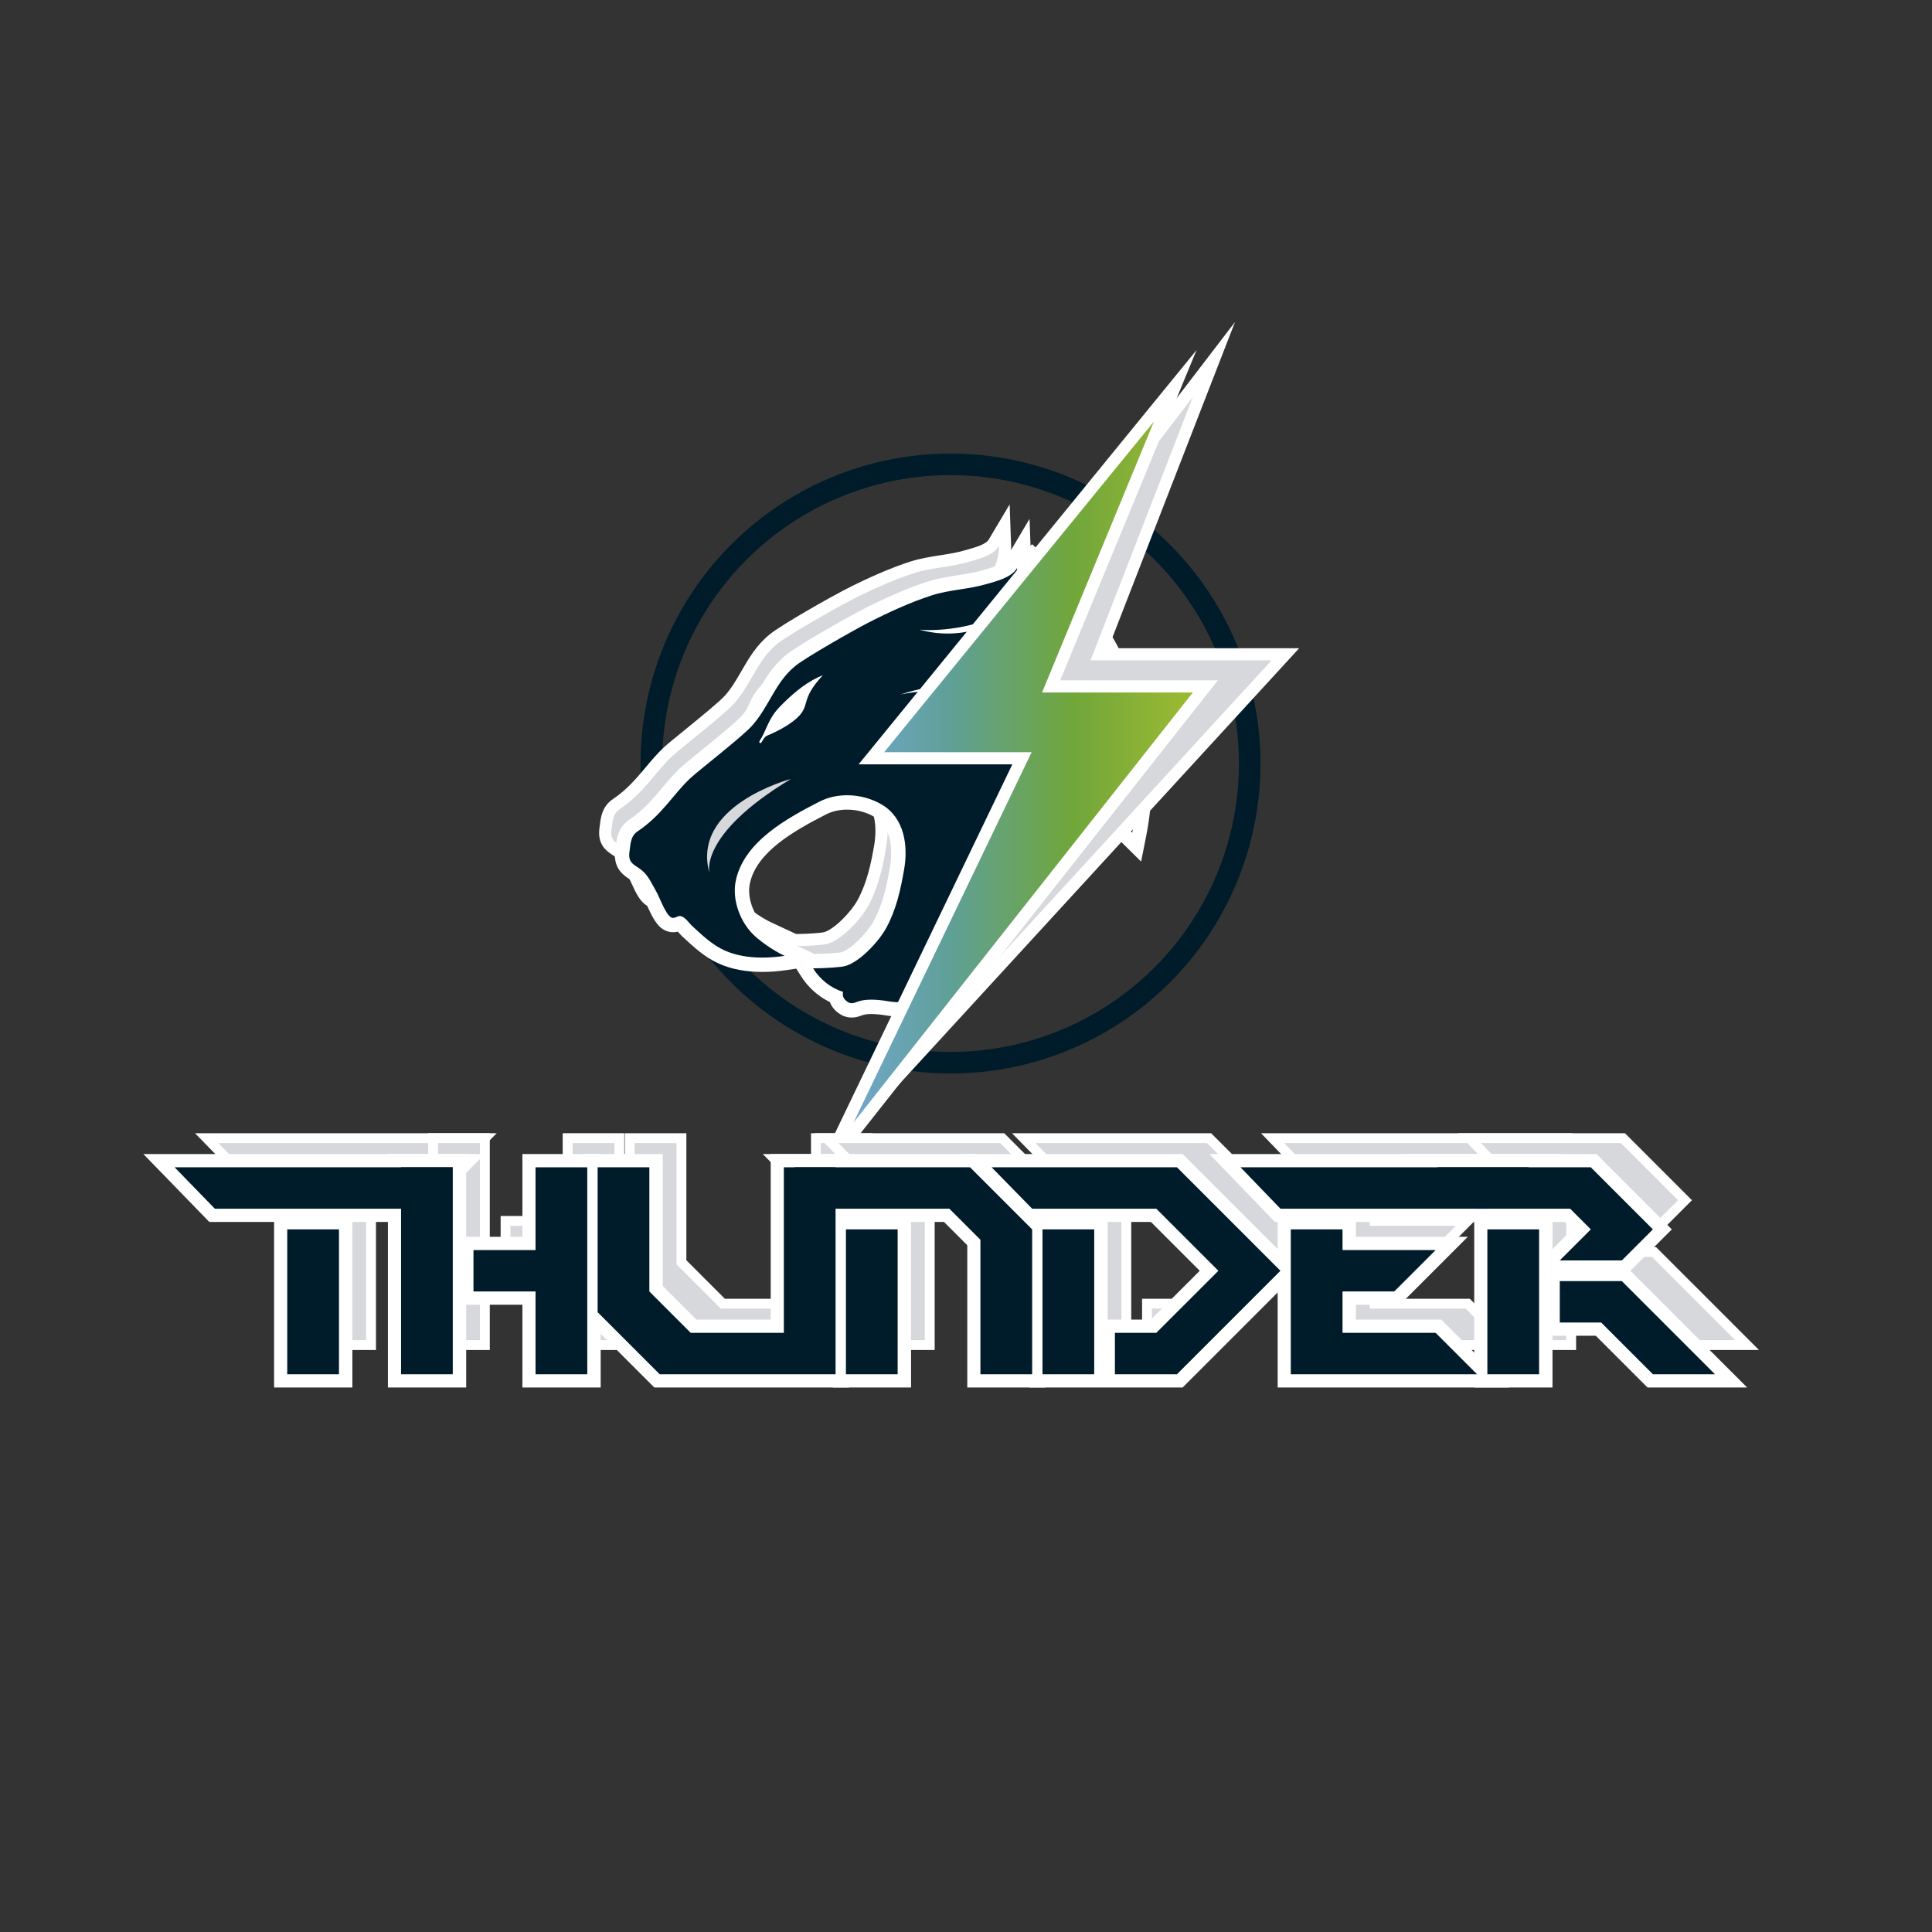 <?xml version="1.0" encoding="utf-8"?>
<!-- Generator: Adobe Illustrator 17.0.0, SVG Export Plug-In . SVG Version: 6.00 Build 0)  -->
<!DOCTYPE svg PUBLIC "-//W3C//DTD SVG 1.1//EN" "http://www.w3.org/Graphics/SVG/1.1/DTD/svg11.dtd">
<svg version="1.1" id="Layer_1" xmlns="http://www.w3.org/2000/svg" xmlns:xlink="http://www.w3.org/1999/xlink" x="0px" y="0px"
	 width="612px" height="612px" viewBox="0 0 612 612" enable-background="new 0 0 612 612" xml:space="preserve">
<rect x="0" y="0" width="612" height="612" fill="#333333" stroke="none"/>
<circle fill="none" stroke="#001B29" stroke-width="6.822" stroke-miterlimit="10" cx="301.102" cy="241.863" r="94.775"/>
<g>
	<g>
		<path fill="#D7D8DC" d="M264.129,312.683c-0.507,0-1.012-0.092-1.545-0.279l-0.135-0.047l-0.126-0.067
			c-2.13-1.129-2.768-2.607-2.918-3.784c-3.662-1.464-6.949-4.232-9.166-7.762l-1.833-2.918l3.446-0.025
			c4.279-0.031,8.725-0.378,9.693-0.655c4.136-1.178,9.873-7.525,11.854-11.207c3.173-5.898,4.426-12.144,5.438-18.035
			c0.536-3.118,1.682-13.655-6.064-18.335c-2.942-1.778-6.536-2.757-10.118-2.757c-2.846,0-5.574,0.626-7.888,1.811
			c-11.063,5.667-23.066,12.628-25.473,23.577c-1.188,5.397,1.186,12.158,5.642,16.075c1.892,1.659,5.315,4.162,8.736,5.75
			l5.834,2.709l-6.365,0.935c-2.563,0.376-5.045,0.567-7.377,0.567c-4.818,0-9.077-0.81-12.658-2.407
			c-4.02-1.792-7.391-4.911-10.365-7.663l-0.455-0.421c-0.405-0.373-0.771-0.795-1.126-1.203c-0.506-0.583-1.075-1.239-1.549-1.45
			c-0.054,0.028-0.161,0.075-0.246,0.112c-0.442,0.193-1.047,0.458-1.816,0.458c-0.534,0-1.053-0.13-1.543-0.386
			c-1.692-0.883-2.922-3.385-4.475-6.823c-0.395-0.875-0.769-1.702-1.023-2.143c-0.284-0.492-0.562-1.004-0.844-1.523
			c-0.933-1.718-1.897-3.496-3.136-4.525c-0.484-0.403-0.98-0.732-1.461-1.051c-1.726-1.146-3.874-2.572-3.256-6.772
			c0.052-0.351,0.095-0.698,0.137-1.041c0.267-2.171,0.6-4.873,3.276-6.672c4.685-3.15,7.801-6.868,10.814-10.463
			c1.813-2.163,3.525-4.206,5.511-6.062c1.117-1.043,3.712-3.154,6.717-5.597c4.849-3.944,10.884-8.852,12.785-10.964
			c2.219-2.466,3.794-5.195,5.463-8.084c2.24-3.88,4.557-7.892,8.51-11.112c3.558-2.899,18.942-11.594,23.042-13.709
			c7.824-4.036,14.833-7.063,20.835-8.998c3.025-0.975,6.172-1.467,9.216-1.943c2.674-0.418,5.439-0.851,8.024-1.607l0.952-0.273
			c2.725-0.774,6.457-1.834,7.701-3.927l3.34-5.617l0.232,6.531c0.071,2.016-0.294,4.15-1.043,6.258
			c0.215-0.068,0.433-0.137,0.652-0.206c1.674-0.525,3.571-1.121,5.949-2.412c0.52-0.281,1.058-0.592,1.619-0.944l1.231-0.771
			l1.077,0.973c6.747,6.095,12.476,13.185,17.026,21.075c10.495,18.201,14.033,39.588,9.964,60.223l-0.691,3.504l-2.544-2.508
			c-0.502-0.495-1.019-0.976-1.545-1.449c-3.082-2.777-6.374-4.959-9.785-6.487c-3.03-1.358-5.938-1.922-10.022-1.94
			c-0.247,0.02-1.114,0.095-1.99,0.17c-2.217,0.191-2.217,0.191-2.331,0.191h-1.394c-0.983,4.243-2.897,8.308-5.697,12.098
			c-3.374,4.573-6.09,7.097-10.76,10.003c-1.21,0.753-2.57,1.403-3.885,2.032c-2.617,1.251-5.322,2.545-6.689,4.584
			c-2.071,3.089-4.13,8.389-2.225,10.499c0.268,0.298,0.865,0.36,1.319,0.36c2.013,0,5.296-1.159,9.758-3.446l7.463-3.824
			l-5.054,6.693c-2.502,3.313-4.808,7.171-6.492,9.989c-1.122,1.876-1.932,3.232-2.516,3.975c-1.421,1.801-3.739,3.438-5.602,4.753
			c-0.354,0.249-0.693,0.489-1.01,0.718c-4.98,3.602-9.667,5.353-14.326,5.353c-1.012,0-2.032-0.086-3.032-0.256
			c-2.136-0.363-3.987-0.547-5.501-0.547c-2.187,0-3.243,0.374-4.092,0.675C265.58,312.454,264.934,312.683,264.129,312.683z
			 M248.486,212.912c-1.39,1.097-2.846,2.388-4.407,3.902c-2.498,2.421-3.407,3.624-4.615,6.099
			c2.357-1.181,4.367-2.468,5.817-3.741c1.724-1.512,1.998-2.448,2.45-3.998C247.933,214.487,248.148,213.748,248.486,212.912z"/>
		<path fill="#FFFFFF" d="M316.448,172.966c0.133,3.744-1.458,7.805-3.985,11.102c-2.044,2.668-4.7,4.835-7.562,5.911
			c-3.713,1.394-10.362,2.593-16.101,2.593c-1.117,0-2.2-0.046-3.219-0.144c3.187,0.892,6.212,1.242,8.966,1.242
			c5.577,0,10.041-1.436,12.472-2.718c4.524-2.389,7.017-3.995,8.742-9.156c2.17-1.037,4.98-1.341,9.084-3.569
			c0.551-0.299,1.123-0.63,1.722-1.004c6.429,5.808,12.084,12.694,16.649,20.609c10.688,18.534,13.583,39.422,9.743,58.89
			c-0.523-0.516-1.062-1.016-1.609-1.509c-3.032-2.731-6.441-5.09-10.284-6.812c-3.594-1.61-6.906-2.097-10.875-2.108
			c-0.059,0-4.192,0.362-4.255,0.362c0.224-4.88,0.414-7.983-0.166-11.025c-1.53-8.019-4.639-13.729-11.089-19.388
			c-5.589-4.905-11.272-5.336-16.946-5.702c-1.335-0.086-2.632-0.153-3.979-0.153c-3.762,0-7.908,0.523-14.307,2.615
			c3.685-0.791,7.712-1.204,11.734-1.204c9.143,0,18.252,2.133,23.222,6.8c9.736,11.045,9.935,21.037,8.475,28.561
			c-0.99,5.098-3.278,9.258-5.58,12.374c-3.172,4.297-5.68,6.683-10.23,9.513c-3.567,2.22-8.736,3.569-11.155,7.178
			c-1.845,2.752-5.084,9.501-2.055,12.857c0.632,0.701,1.587,0.994,2.746,0.994c2.887,0,7.042-1.816,10.635-3.657
			c-4.132,5.471-7.646,12.231-8.985,13.933c-1.495,1.893-4.284,3.696-6.228,5.102c-4.074,2.946-8.496,4.988-13.201,4.988
			c-0.893,0-1.796-0.074-2.709-0.229c-2.477-0.421-4.359-0.575-5.824-0.575c-3.961,0-4.862,1.124-6.166,1.124
			c-0.274,0-0.566-0.05-0.907-0.17c-2.165-1.146-1.989-2.573-1.883-3.443c-3.83-1.157-7.256-3.897-9.473-7.427
			c4.014-0.03,8.887-0.351,10.208-0.73c4.766-1.358,10.81-8.041,13.018-12.144c3.178-5.907,4.515-12.071,5.64-18.62
			c1.251-7.28,0.118-16.026-6.965-20.305c-3.241-1.958-7.183-3.034-11.112-3.034c-3.04,0-6.073,0.645-8.764,2.022
			c-10.47,5.363-23.794,12.683-26.474,24.875c-1.375,6.251,1.405,13.672,6.251,17.931c1.982,1.739,5.577,4.37,9.195,6.05
			c-2.336,0.343-4.727,0.547-7.098,0.547c-4.164,0-8.263-0.63-11.874-2.241c-3.924-1.75-7.234-4.909-10.298-7.74
			c-1.081-0.995-2.076-2.716-3.587-3.139c-0.123-0.034-0.242-0.049-0.359-0.049c-0.737,0-1.36,0.594-2.095,0.594
			c-0.206,0-0.422-0.047-0.651-0.167c-1.745-0.91-3.688-6.426-4.726-8.223c-1.297-2.249-2.482-4.958-4.415-6.566
			c-2.406-2-4.62-2.156-4.044-6.066c0.368-2.478,0.3-4.862,2.584-6.398c7.743-5.206,11.371-11.861,16.565-16.715
			c2.848-2.66,16.416-13.121,19.617-16.68c5.465-6.076,7.297-13.729,13.758-18.993c3.395-2.766,18.763-11.455,22.709-13.492
			c6.414-3.309,13.674-6.662,20.543-8.876c5.525-1.78,11.536-1.881,17.19-3.536C309.897,177.088,314.645,175.999,316.448,172.966
			 M235.179,228.381c0.511,0,0.946-1.881,2.103-2.362c3.142-1.303,6.715-3.163,9.267-5.402c4.727-4.146,0.961-5.751,8.386-13.709
			c-4.525,1.707-8.533,4.976-12.194,8.526c-3.662,3.551-4.247,4.871-6.539,9.979c-0.716,1.598-1.526,2.429-1.357,2.699
			C234.965,228.3,235.073,228.381,235.179,228.381 M319.827,159.766l-6.682,11.235c-0.853,1.435-4.296,2.413-6.575,3.061
			c-0.333,0.095-0.657,0.187-0.966,0.277c-2.466,0.722-5.049,1.126-7.783,1.554c-3.116,0.488-6.339,0.992-9.507,2.013
			c-6.104,1.968-13.212,5.036-21.127,9.119c-3.548,1.831-19.48,10.755-23.375,13.928c-4.226,3.443-6.633,7.611-8.96,11.641
			c-1.617,2.8-3.144,5.444-5.228,7.761c-1.801,2.001-8.025,7.064-12.57,10.76c-3.156,2.566-5.649,4.594-6.813,5.681
			c-2.072,1.937-3.903,4.121-5.673,6.232c-2.928,3.493-5.955,7.105-10.414,10.103c-3.404,2.289-3.83,5.745-4.112,8.032
			c-0.04,0.327-0.081,0.659-0.13,0.992c-0.796,5.41,2.264,7.443,4.093,8.657c0.458,0.304,0.891,0.592,1.296,0.929
			c0.955,0.794,1.83,2.406,2.676,3.966c0.289,0.533,0.576,1.06,0.867,1.565c0.207,0.359,0.578,1.18,0.937,1.974
			c1.767,3.913,3.094,6.565,5.341,7.737c0.762,0.399,1.581,0.603,2.429,0.603c0.672,0,1.249-0.127,1.72-0.28
			c0.153,0.168,0.311,0.35,0.44,0.499c0.371,0.427,0.791,0.911,1.278,1.36l0.448,0.415c3.083,2.853,6.578,6.086,10.888,8.008
			c3.829,1.708,8.35,2.574,13.439,2.574c2.425,0,5.001-0.198,7.657-0.588l3.488-0.513l1.701,2.709
			c2.241,3.568,5.488,6.43,9.143,8.12c0.529,1.716,1.755,3.089,3.669,4.103l0.253,0.134l0.27,0.095
			c0.741,0.261,1.455,0.387,2.182,0.387c1.136,0,2.012-0.31,2.716-0.56c0.783-0.277,1.594-0.564,3.45-0.564
			c1.406,0,3.149,0.175,5.18,0.52c1.106,0.188,2.234,0.283,3.353,0.283c5.079,0,10.133-1.87,15.453-5.717
			c0.311-0.225,0.645-0.461,0.991-0.705c1.964-1.387,4.409-3.113,6.001-5.13c0.664-0.844,1.501-2.244,2.659-4.182
			c1.661-2.779,3.937-6.586,6.376-9.816l10.108-13.385l-14.928,7.648c-5.492,2.814-7.922,3.234-8.882,3.234
			c-0.017,0-0.033,0-0.049,0c-0.449-1.242,0.535-4.861,2.55-7.867c1.074-1.602,3.538-2.78,5.921-3.92
			c1.363-0.652,2.771-1.325,4.072-2.135c4.903-3.051,7.752-5.699,11.291-10.494c2.629-3.559,4.52-7.356,5.64-11.318
			c0.168-0.005,0.494-0.033,2.411-0.198c0.791-0.068,1.573-0.136,1.888-0.162c3.746,0.023,6.413,0.54,9.164,1.772
			c3.228,1.446,6.351,3.519,9.284,6.16c0.58,0.523,1.051,0.964,1.48,1.388l5.088,5.023l1.384-7.015
			c4.16-21.09,0.543-42.95-10.184-61.554c-4.65-8.063-10.505-15.31-17.402-21.541l-2.154-1.946l-2.461,1.539
			c-0.503,0.315-0.999,0.604-1.517,0.884c-1.072,0.582-2.047,1.015-2.948,1.363c0.186-1.144,0.263-2.277,0.224-3.381
			L319.827,159.766L319.827,159.766z M252.219,295.874l-7.739-3.593c-3.028-1.406-6.34-3.752-8.278-5.453
			c-3.897-3.425-6.061-9.537-5.032-14.216c2.227-10.133,13.8-16.813,24.472-22.28c2.044-1.047,4.468-1.6,7.012-1.6
			c3.237,0,6.478,0.881,9.124,2.48c6.705,4.051,5.648,13.55,5.165,16.364c-0.986,5.735-2.202,11.807-5.237,17.45
			c-2.066,3.84-7.403,9.333-10.686,10.268C260.22,295.498,256.344,295.826,252.219,295.874L252.219,295.874z"/>
	</g>
	<g>
		<path fill="#001B29" d="M269.817,320.058c-0.547,0-1.091-0.098-1.662-0.298l-0.16-0.057l-0.149-0.079
			c-2.129-1.127-2.853-2.621-3.066-3.842c-3.657-1.509-6.932-4.293-9.153-7.828l-2.169-3.453l4.078-0.03
			c4.184-0.031,8.672-0.376,9.6-0.642c4.05-1.154,9.688-7.406,11.641-11.035c3.147-5.851,4.394-12.065,5.401-17.928
			c0.526-3.062,1.656-13.408-5.9-17.973c-2.888-1.745-6.416-2.706-9.936-2.706c-2.791,0-5.463,0.613-7.728,1.772
			c-10.991,5.63-22.916,12.541-25.29,23.339c-1.162,5.28,1.165,11.897,5.531,15.735c1.874,1.644,5.265,4.123,8.651,5.695
			l6.904,3.206l-7.531,1.106c-2.581,0.379-5.08,0.572-7.429,0.572c-4.867,0-9.174-0.82-12.8-2.438
			c-4.072-1.815-7.465-4.955-10.459-7.724l-0.456-0.422c-0.419-0.386-0.792-0.815-1.152-1.23c-0.413-0.476-0.911-1.05-1.294-1.29
			c-0.031,0.014-0.063,0.029-0.094,0.042c-0.444,0.194-1.115,0.488-1.958,0.488c-0.592,0-1.166-0.144-1.706-0.427
			c-1.792-0.935-3.051-3.487-4.633-6.991c-0.391-0.866-0.761-1.685-1.007-2.111c-0.285-0.494-0.564-1.009-0.848-1.53
			c-0.917-1.689-1.865-3.436-3.051-4.423c-0.47-0.391-0.958-0.715-1.431-1.029c-1.809-1.201-4.059-2.696-3.409-7.116
			c0.052-0.349,0.094-0.693,0.136-1.033c0.276-2.242,0.62-5.032,3.429-6.921c4.643-3.121,7.743-6.819,10.741-10.396
			c1.82-2.171,3.54-4.222,5.541-6.093c1.125-1.052,3.725-3.165,6.733-5.612c4.584-3.729,10.864-8.835,12.746-10.927
			c2.194-2.439,3.761-5.152,5.42-8.025c2.256-3.907,4.59-7.948,8.593-11.209c3.744-3.05,19.702-11.994,23.102-13.749
			c7.838-4.044,14.866-7.079,20.889-9.02c3.051-0.983,6.211-1.478,9.267-1.956c2.786-0.436,5.417-0.848,7.982-1.598l0.956-0.274
			c2.667-0.758,6.321-1.796,7.494-3.768l3.952-6.647l0.274,7.729c0.065,1.848-0.228,3.792-0.841,5.727
			c1.657-0.52,3.535-1.11,5.88-2.383c0.512-0.278,1.045-0.585,1.601-0.934l1.456-0.912l1.275,1.152
			c6.775,6.121,12.526,13.241,17.095,21.16c10.538,18.274,14.091,39.749,10.004,60.466l-0.817,4.144l-3.009-2.964
			c-0.5-0.492-1.015-0.97-1.536-1.441c-3.054-2.75-6.314-4.912-9.691-6.425c-2.979-1.335-5.843-1.89-9.865-1.909
			c-0.265,0.021-1.115,0.095-1.974,0.168c-2.232,0.192-2.232,0.192-2.361,0.192h-1.115c-1.013,4.192-2.924,8.208-5.692,11.955
			c-3.405,4.614-6.145,7.161-10.857,10.093c-1.227,0.764-2.596,1.418-3.92,2.052c-2.573,1.23-5.234,2.503-6.548,4.462
			c-1.949,2.908-4.014,8.119-2.255,10.067c0.136,0.15,0.541,0.243,1.058,0.243c1.958,0,5.187-1.146,9.598-3.407l8.833-4.526
			l-5.981,7.92c-2.491,3.299-4.791,7.147-6.472,9.958c-1.128,1.888-1.943,3.252-2.541,4.012c-1.452,1.84-3.792,3.492-5.673,4.82
			c-0.353,0.249-0.692,0.489-1.009,0.719c-5.044,3.646-9.798,5.419-14.535,5.419c-1.031,0-2.07-0.087-3.088-0.26
			c-2.119-0.36-3.95-0.543-5.444-0.543c-2.125,0-3.15,0.362-3.973,0.654C271.388,319.809,270.683,320.058,269.817,320.058z
			 M253.415,221.007c-1.083,0.905-2.211,1.929-3.401,3.083c-2.104,2.04-3.066,3.204-4.047,5.029
			c1.912-1.024,3.546-2.112,4.771-3.188c1.647-1.445,1.895-2.293,2.345-3.833C253.182,221.757,253.288,221.395,253.415,221.007z"/>
		<path fill="#FFFFFF" d="M322.137,179.99c0.133,3.744-1.458,7.805-3.985,11.102c-2.044,2.668-4.699,4.835-7.562,5.911
			c-3.713,1.394-10.362,2.593-16.1,2.593c-1.117,0-2.2-0.045-3.22-0.144c3.187,0.892,6.212,1.242,8.966,1.242
			c5.577,0,10.041-1.436,12.472-2.718c4.524-2.389,7.017-3.994,8.742-9.156c2.17-1.037,4.98-1.341,9.084-3.569
			c0.551-0.299,1.123-0.63,1.722-1.005c6.429,5.808,12.084,12.694,16.649,20.609c10.688,18.534,13.583,39.422,9.743,58.89
			c-0.523-0.516-1.062-1.016-1.609-1.509c-3.032-2.731-6.441-5.09-10.284-6.812c-3.594-1.61-6.906-2.097-10.875-2.108
			c-0.059,0-4.192,0.362-4.255,0.362c0.224-4.88,0.414-7.983-0.166-11.025c-1.53-8.019-4.639-13.729-11.089-19.388
			c-5.589-4.905-11.272-5.336-16.946-5.702c-1.335-0.086-2.632-0.153-3.979-0.153c-3.762,0-7.908,0.523-14.307,2.615
			c3.685-0.791,7.712-1.204,11.734-1.204c9.143,0,18.252,2.133,23.222,6.8c9.736,11.045,9.935,21.037,8.475,28.561
			c-0.991,5.098-3.278,9.258-5.58,12.373c-3.172,4.297-5.68,6.683-10.229,9.513c-3.567,2.22-8.736,3.569-11.155,7.178
			c-1.845,2.752-5.084,9.501-2.055,12.857c0.632,0.701,1.587,0.994,2.746,0.994c2.887,0,7.042-1.816,10.635-3.657
			c-4.132,5.471-7.647,12.231-8.985,13.933c-1.495,1.894-4.284,3.697-6.228,5.102c-4.074,2.946-8.496,4.988-13.201,4.988
			c-0.893,0-1.796-0.074-2.709-0.229c-2.477-0.421-4.359-0.575-5.824-0.575c-3.961,0-4.862,1.124-6.166,1.124
			c-0.274,0-0.566-0.05-0.907-0.17c-2.165-1.146-1.989-2.573-1.883-3.443c-3.83-1.157-7.256-3.897-9.473-7.427
			c4.014-0.03,8.887-0.352,10.208-0.73c4.766-1.358,10.81-8.041,13.018-12.144c3.178-5.907,4.515-12.071,5.64-18.62
			c1.251-7.28,0.118-16.026-6.965-20.305c-3.241-1.958-7.183-3.034-11.112-3.034c-3.04,0-6.073,0.645-8.764,2.022
			c-10.47,5.363-23.794,12.684-26.474,24.875c-1.375,6.251,1.405,13.672,6.251,17.931c1.982,1.739,5.577,4.37,9.194,6.05
			c-2.336,0.343-4.727,0.547-7.098,0.547c-4.164,0-8.263-0.63-11.874-2.241c-3.924-1.75-7.234-4.909-10.298-7.74
			c-1.081-0.995-2.076-2.716-3.587-3.139c-0.123-0.034-0.242-0.049-0.359-0.049c-0.737,0-1.36,0.594-2.095,0.594
			c-0.206,0-0.422-0.047-0.651-0.167c-1.745-0.91-3.688-6.426-4.726-8.223c-1.298-2.249-2.482-4.958-4.415-6.566
			c-2.406-2-4.619-2.156-4.044-6.066c0.368-2.478,0.299-4.862,2.585-6.398c7.743-5.206,11.371-11.86,16.565-16.715
			c2.848-2.66,16.415-13.121,19.618-16.679c5.465-6.076,7.297-13.729,13.758-18.993c3.395-2.766,18.763-11.455,22.709-13.491
			c6.414-3.309,13.674-6.662,20.543-8.877c5.525-1.78,11.536-1.881,17.19-3.536C315.585,184.112,320.333,183.023,322.137,179.99
			 M240.867,235.404c0.511,0,0.946-1.881,2.103-2.362c3.142-1.303,6.715-3.163,9.267-5.402c4.727-4.146,0.961-5.752,8.386-13.709
			c-4.525,1.707-8.533,4.976-12.194,8.526c-3.662,3.551-4.247,4.871-6.539,9.979c-0.716,1.599-1.526,2.429-1.357,2.699
			C240.653,235.324,240.762,235.404,240.867,235.404 M326.134,164.372l-7.906,13.293c-0.71,1.194-4.256,2.202-6.161,2.743
			c-0.335,0.095-0.661,0.188-0.972,0.279c-2.423,0.709-4.983,1.11-7.694,1.534c-3.143,0.492-6.393,1-9.614,2.038
			c-6.141,1.98-13.285,5.063-21.234,9.164c-3.562,1.838-19.567,10.805-23.497,14.007c-4.327,3.525-6.766,7.749-9.125,11.835
			c-1.598,2.767-3.107,5.38-5.142,7.642c-1.764,1.96-7.964,7.003-12.491,10.684c-3.166,2.575-5.667,4.609-6.849,5.713
			c-2.104,1.966-3.948,4.167-5.732,6.294c-2.896,3.455-5.891,7.028-10.267,9.971c-3.671,2.468-4.12,6.116-4.418,8.53
			c-0.04,0.322-0.079,0.647-0.128,0.975c-0.861,5.854,2.561,8.126,4.4,9.347c0.442,0.293,0.859,0.571,1.235,0.883
			c0.85,0.707,1.692,2.259,2.507,3.759c0.292,0.539,0.582,1.071,0.877,1.582c0.19,0.329,0.569,1.169,0.904,1.911
			c1.828,4.047,3.209,6.795,5.657,8.072c0.862,0.452,1.791,0.683,2.755,0.683c0.554,0,1.054-0.078,1.487-0.186
			c0.05,0.057,0.097,0.112,0.141,0.162c0.383,0.441,0.817,0.941,1.333,1.416l0.448,0.414c3.123,2.889,6.663,6.164,11.078,8.133
			c3.919,1.748,8.538,2.635,13.726,2.635c2.459,0,5.07-0.2,7.759-0.596l3.034-0.446l1.457,2.32c2.258,3.595,5.508,6.497,9.176,8.258
			c0.766,2.108,2.405,3.419,3.903,4.212l0.3,0.159l0.32,0.112c0.818,0.287,1.608,0.427,2.416,0.427c1.257,0,2.236-0.347,2.951-0.6
			c0.761-0.269,1.479-0.524,3.215-0.524c1.367,0,3.07,0.172,5.062,0.51c1.145,0.194,2.313,0.293,3.471,0.293
			c5.232,0,10.422-1.914,15.866-5.851c0.309-0.223,0.64-0.457,0.984-0.7c2.002-1.413,4.493-3.172,6.148-5.269
			c0.692-0.88,1.495-2.224,2.711-4.257c1.653-2.766,3.917-6.553,6.334-9.753l11.96-15.838l-17.663,9.05
			c-4.523,2.318-6.87,2.972-8.032,3.119c-0.02-1.303,0.853-4.191,2.557-6.734c0.967-1.442,3.342-2.578,5.64-3.676
			c1.38-0.66,2.807-1.342,4.141-2.172c4.925-3.065,7.931-5.858,11.486-10.674c2.574-3.485,4.455-7.196,5.612-11.067
			c0.344-0.028,0.919-0.078,1.932-0.165c0.766-0.066,1.523-0.132,1.854-0.159c3.624,0.025,6.202,0.524,8.849,1.71
			c3.161,1.416,6.223,3.449,9.1,6.041c0.571,0.514,1.034,0.949,1.458,1.367l6.02,5.943l1.637-8.299
			c4.193-21.257,0.547-43.291-10.265-62.042c-4.687-8.126-10.588-15.431-17.54-21.712l-2.549-2.303l-2.912,1.822
			c-0.488,0.305-0.972,0.587-1.478,0.862c-0.621,0.337-1.203,0.621-1.757,0.867c0.075-0.773,0.1-1.539,0.074-2.291L326.134,164.372
			L326.134,164.372z M258.059,302.191l-7.593-3.526c-2.965-1.377-6.21-3.676-8.111-5.343c-3.718-3.268-5.787-9.088-4.808-13.535
			c2.162-9.833,13.576-16.411,24.106-21.804c1.945-0.996,4.258-1.522,6.691-1.522c3.111,0,6.222,0.845,8.76,2.378
			c6.324,3.82,5.3,12.939,4.835,15.642c-0.976,5.678-2.178,11.686-5.163,17.236c-1.961,3.645-7.185,9.048-10.259,9.924
			C265.731,301.828,262.001,302.138,258.059,302.191L258.059,302.191z"/>
	</g>
	<g>
		<polygon fill="#D7D8DC" points="349.508,227.883 297.209,227.883 384.537,113.873 348.254,207.254 407.173,207.254 
			291.752,333.054 		"/>
		<path fill="#FFFFFF" d="M377.861,125.75l-32.415,83.426h57.356l-101.7,110.845l51.655-94.06h-51.655L377.861,125.75
			 M391.214,101.997l-16.404,21.416L298.05,223.624l-4.734,6.181h7.785h45.159l-48.528,88.366l-15.331,27.917l21.532-23.468
			l101.7-110.845l5.911-6.442h-8.743h-51.739l30.381-78.19L391.214,101.997L391.214,101.997z"/>
	</g>
	<g>
		<linearGradient id="SVGID_1_" gradientUnits="userSpaceOnUse" x1="261.108" y1="246.319" x2="381.824" y2="246.319">
			<stop  offset="0" style="stop-color:#76A9DA"/>
			<stop  offset="0.327" style="stop-color:#5FA098"/>
			<stop  offset="0.648" style="stop-color:#70A63B"/>
			<stop  offset="1" style="stop-color:#A1BC31"/>
		</linearGradient>
		<polygon fill="url(#SVGID_1_)" points="323.735,240.194 276.03,240.194 372.285,122.199 332.967,217.428 381.824,217.428 
			261.108,370.439 		"/>
		<path fill="#FFFFFF" d="M365.534,133.516l-35.44,85.835h47.767L270.389,355.572l56.403-117.3h-46.714L365.534,133.516
			 M379.037,110.882l-16.482,20.204L277.1,235.843l-5.117,6.273h8.096h40.601l-53.754,111.79l-15.097,31.397l21.579-27.351
			l107.472-136.222l4.911-6.224h-7.928h-42.022l33.247-80.524L379.037,110.882L379.037,110.882z"/>
	</g>
</g>
<path fill="#D7D8DC" d="M224.756,276.701c0,0-3.79-12.128,25.771-29.94C250.527,246.761,218.693,255.099,224.756,276.701z"/>
<g>
	<path fill="#D7D8DC" stroke="#FFFFFF" stroke-width="3.122" stroke-miterlimit="10" d="M140.481,373.639H78.213l-12.734-13.109
		h88.112L140.481,373.639z M117.54,426.075h-16.386v-45.882h16.386V426.075z"/>
	<path fill="#D7D8DC" stroke="#FFFFFF" stroke-width="3.122" stroke-miterlimit="10" d="M137.204,426.075v-65.546h16.386v65.546
		H137.204z M160.145,399.857h19.664v26.218h16.387v-65.546h-16.387v26.219h-19.664V399.857z"/>
	<path fill="#D7D8DC" stroke="#FFFFFF" stroke-width="3.122" stroke-miterlimit="10" d="M199.472,360.529h16.386v39.328
		l13.109,13.108h29.496v-52.436h16.386v65.546h-55.714l-19.664-19.664V360.529z"/>
	<path fill="#D7D8DC" stroke="#FFFFFF" stroke-width="3.122" stroke-miterlimit="10" d="M261.833,360.529h55.62l19.664,19.664
		v45.882H320.73v-42.604l-9.832-9.832h-36.05L261.833,360.529z M278.126,426.075v-45.882h16.386v45.882H278.126z"/>
	<path fill="#D7D8DC" stroke="#FFFFFF" stroke-width="3.122" stroke-miterlimit="10" d="M363.334,412.966h13.109l19.664-19.663
		l-19.664-19.664h-39.327l-12.828-13.109h58.71l32.772,32.773l-32.772,32.772h-19.664V412.966z M356.78,426.075v-45.882h-16.387
		v45.882H356.78z"/>
	<path fill="#D7D8DC" stroke="#FFFFFF" stroke-width="3.122" stroke-miterlimit="10" d="M415.77,373.639l-12.641-13.109h91.295
		l-13.108,13.109H415.77z M419.048,426.075h58.991l-13.109-13.109h-29.495v-13.108h16.386l13.109-13.109h-29.495v-6.555h-16.387
		V426.075z"/>
	<path fill="#D7D8DC" stroke="#FFFFFF" stroke-width="3.122" stroke-miterlimit="10" d="M478.038,373.639l-12.547-13.109h48.597
		l19.664,19.664l-9.832,9.832h-19.664l9.832-9.832l-6.555-6.555H478.038z M497.702,426.075h-16.387v-45.882h16.387V426.075z
		 M504.256,396.58v13.108h13.109l16.387,16.387h19.664L523.92,396.58H504.256z"/>
</g>
<g>
	<g>
		<path fill="#FFFFFF" stroke="#FFFFFF" stroke-width="8.41" stroke-miterlimit="10" d="M130.36,382.878H68.092l-12.734-13.109
			h88.112L130.36,382.878z M107.419,435.315H91.033v-45.882h16.386V435.315z"/>
		<path fill="#FFFFFF" stroke="#FFFFFF" stroke-width="8.41" stroke-miterlimit="10" d="M127.083,435.315v-65.546h16.386v65.546
			H127.083z M150.024,409.097h19.664v26.218h16.387v-65.546h-16.387v26.219h-19.664V409.097z"/>
		<path fill="#FFFFFF" stroke="#FFFFFF" stroke-width="8.41" stroke-miterlimit="10" d="M189.351,369.769h16.386v39.328
			l13.109,13.108h29.496v-52.437h16.386v65.546h-55.714l-19.664-19.664V369.769z"/>
		<path fill="#FFFFFF" stroke="#FFFFFF" stroke-width="8.41" stroke-miterlimit="10" d="M251.712,369.769h55.62l19.664,19.664
			v45.882h-16.387V392.71l-9.832-9.832h-36.05L251.712,369.769z M268.005,435.315v-45.882h16.386v45.882H268.005z"/>
		<path fill="#FFFFFF" stroke="#FFFFFF" stroke-width="8.41" stroke-miterlimit="10" d="M353.213,422.205h13.109l19.664-19.663
			l-19.664-19.664h-39.327l-12.828-13.109h58.71l32.772,32.773l-32.772,32.773h-19.664V422.205z M346.659,435.315v-45.882h-16.387
			v45.882H346.659z"/>
		<path fill="#FFFFFF" stroke="#FFFFFF" stroke-width="8.41" stroke-miterlimit="10" d="M405.649,382.878l-12.641-13.109h91.295
			l-13.108,13.109H405.649z M408.927,435.315h58.991l-13.109-13.109h-29.495v-13.108h16.386l13.109-13.109h-29.495v-6.555h-16.387
			V435.315z"/>
		<path fill="#FFFFFF" stroke="#FFFFFF" stroke-width="8.41" stroke-miterlimit="10" d="M467.917,382.878l-12.547-13.109h48.597
			l19.664,19.664l-9.832,9.832h-19.664l9.832-9.832l-6.555-6.555H467.917z M487.581,435.315h-16.387v-45.882h16.387V435.315z
			 M494.135,405.819v13.108h13.109l16.387,16.387h19.664l-29.496-29.495H494.135z"/>
	</g>
</g>
<g>
	<g>
		<path fill="#001B29" d="M130.317,382.878H68.049l-12.734-13.109h88.112L130.317,382.878z M107.376,435.315H90.99v-45.882h16.386
			V435.315z"/>
		<path fill="#001B29" d="M127.04,435.315v-65.546h16.386v65.546H127.04z M149.981,409.097h19.663v26.218h16.387v-65.546h-16.387
			v26.219h-19.663V409.097z"/>
		<path fill="#001B29" d="M189.308,369.769h16.386v39.328l13.109,13.108h29.496v-52.437h16.386v65.546h-55.714l-19.664-19.664
			V369.769z"/>
		<path fill="#001B29" d="M251.669,369.769h55.62l19.664,19.664v45.882h-16.387V392.71l-9.832-9.832h-36.05L251.669,369.769z
			 M267.962,435.315v-45.882h16.386v45.882H267.962z"/>
		<path fill="#001B29" d="M353.17,422.205h13.109l19.664-19.663l-19.664-19.664h-39.327l-12.828-13.109h58.71l32.772,32.773
			l-32.772,32.773H353.17V422.205z M346.616,435.315v-45.882h-16.387v45.882H346.616z"/>
		<path fill="#001B29" d="M405.606,382.878l-12.641-13.109h91.295l-13.108,13.109H405.606z M408.884,435.315h58.991l-13.109-13.109
			H425.27v-13.108h16.386l13.109-13.109H425.27v-6.555h-16.387V435.315z"/>
		<path fill="#001B29" d="M467.874,382.878l-12.547-13.109h48.597l19.664,19.664l-9.832,9.832h-19.664l9.832-9.832l-6.555-6.555
			H467.874z M487.538,435.315h-16.387v-45.882h16.387V435.315z M494.092,405.819v13.108h13.109l16.387,16.387h19.664l-29.496-29.495
			H494.092z"/>
	</g>
</g>
</svg>
